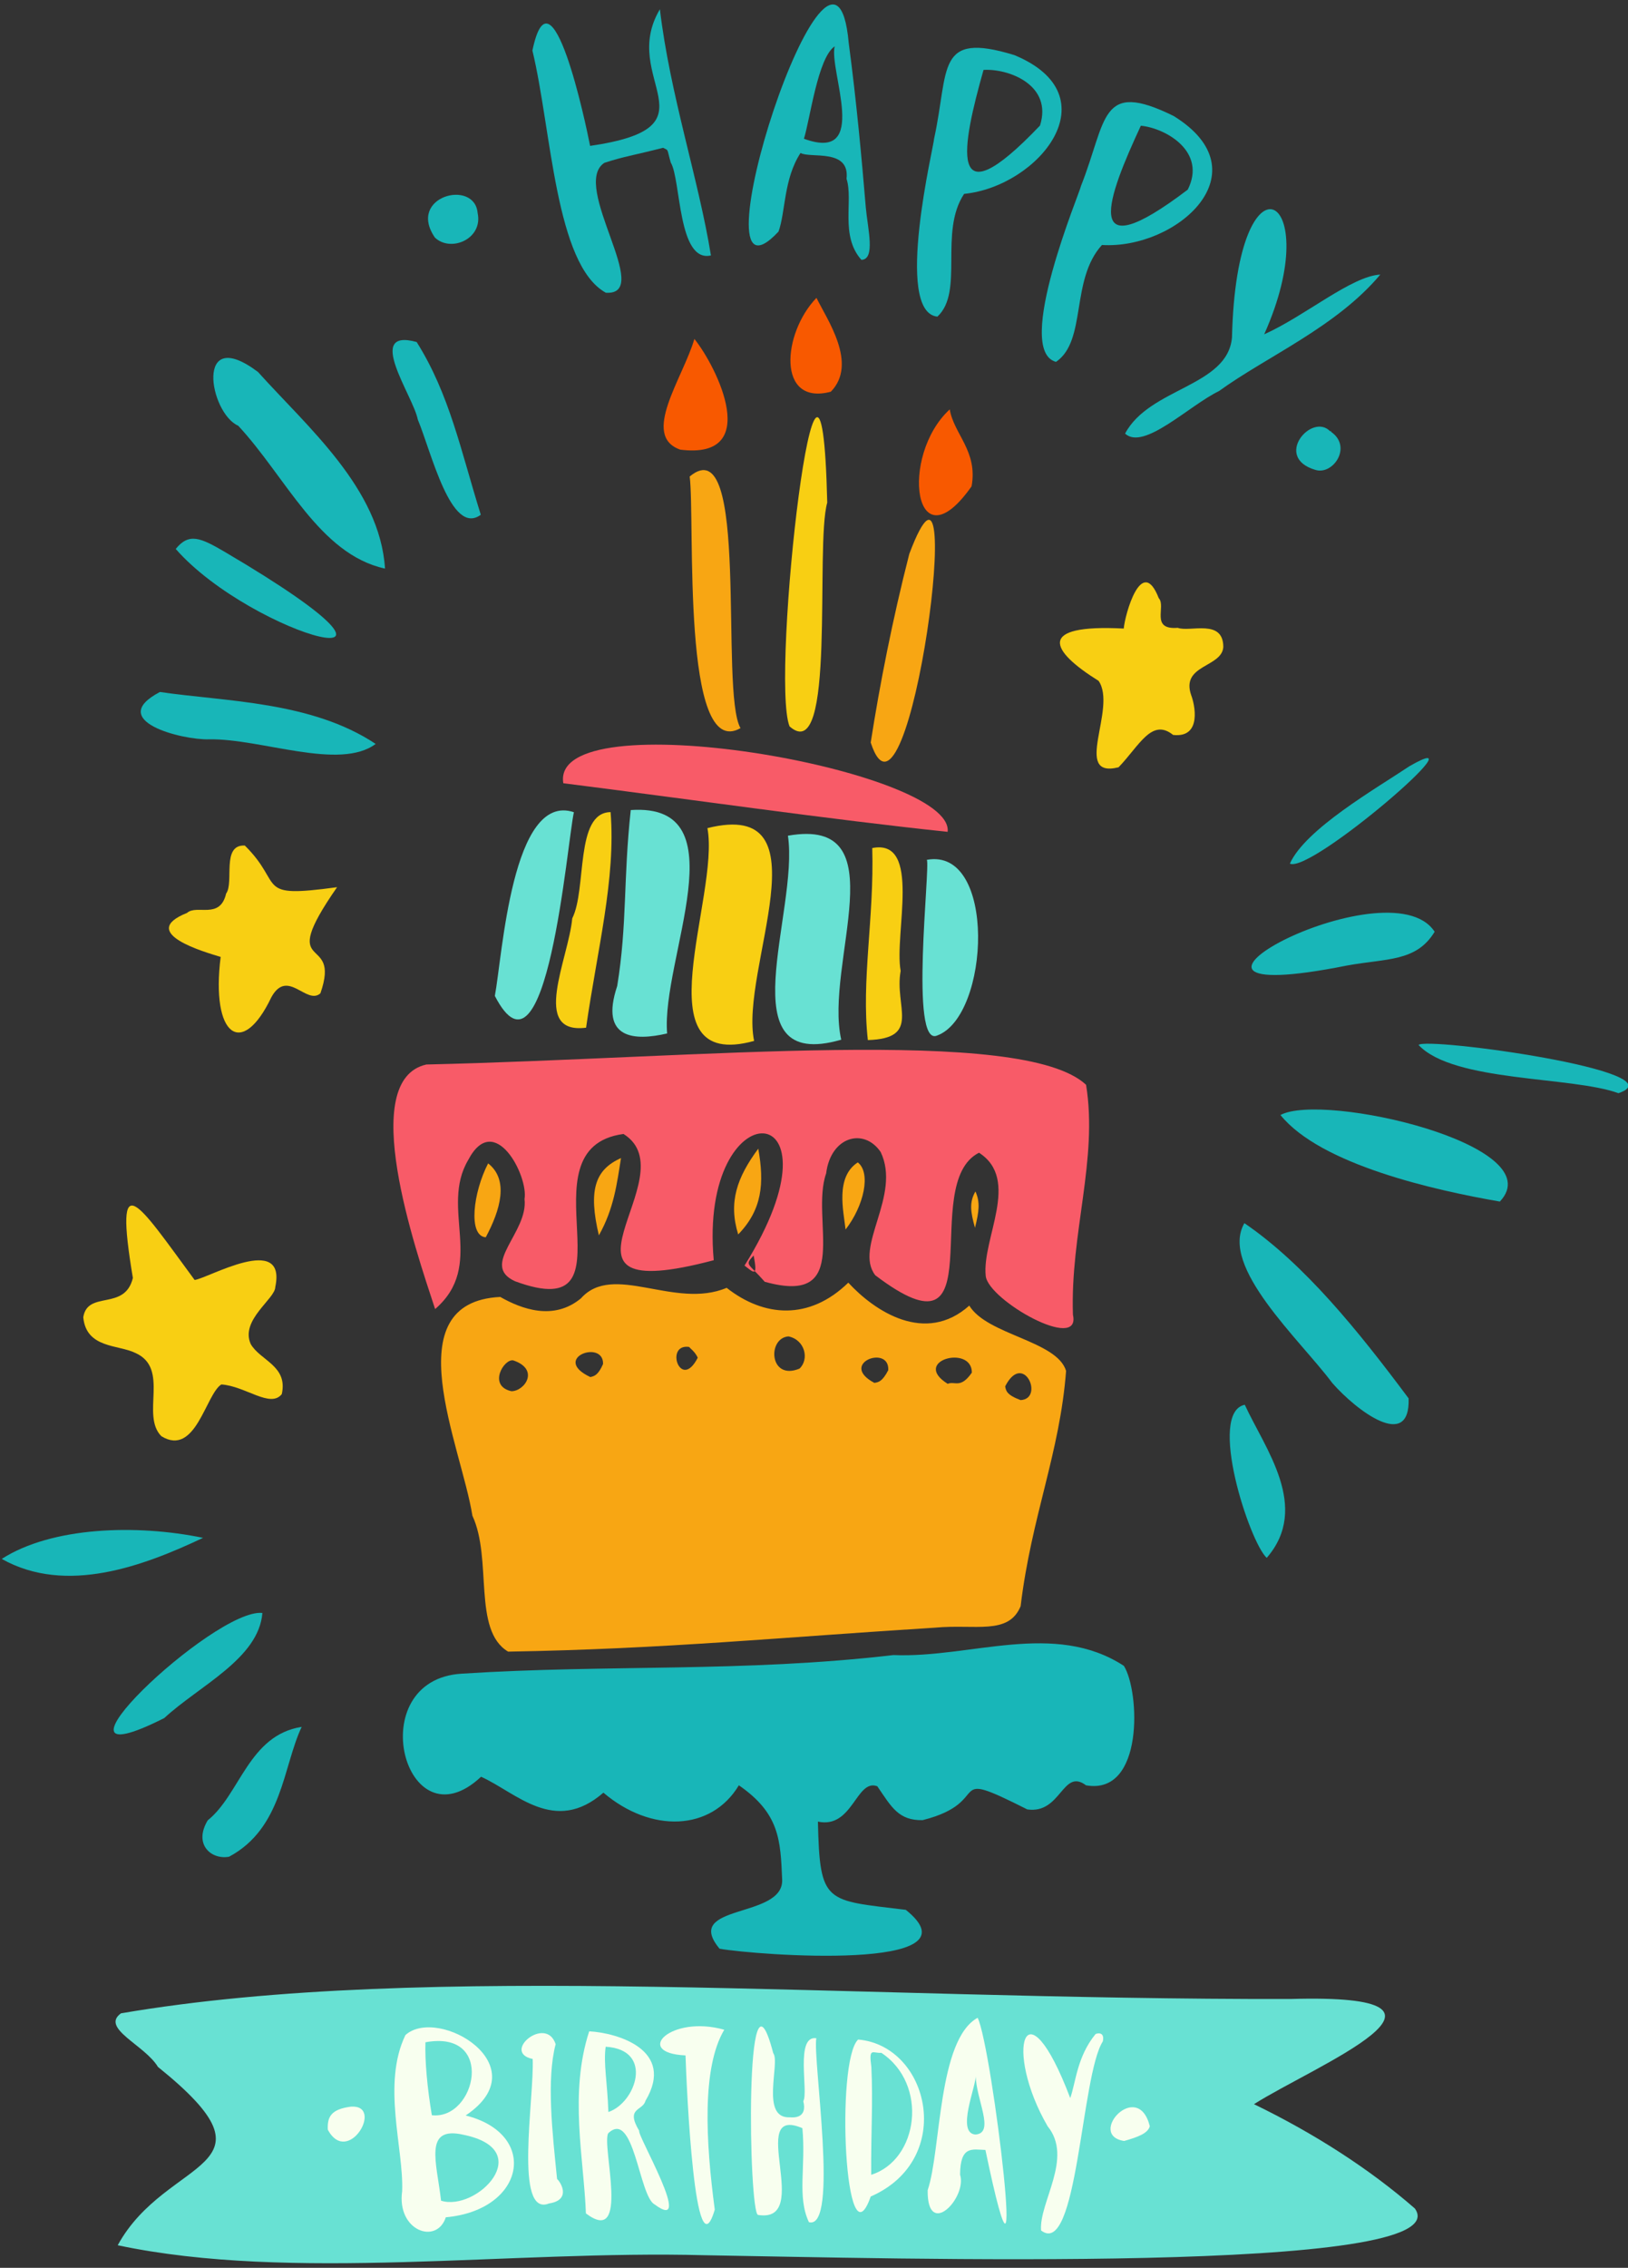 <svg width="148" height="206" viewBox="0 0 148 206" fill="none" xmlns="http://www.w3.org/2000/svg">
<rect x="0" y="0" width="148" height="206" fill="#333333" stroke="none"/>
<g clip-path="url(#clip0_1_5213)">
<path fill-rule="evenodd" clip-rule="evenodd" d="M128.623 200.61C124.504 197.022 119.519 193.815 113.997 191.134C119.502 187.648 135.831 181.046 117.301 181.58C77.045 181.659 38.948 178.111 11 182.882C9.104 184.237 13.182 185.774 14.356 187.748C26.098 197.198 15.163 195.79 10.701 203.95C26.538 207.298 46.424 204.384 64.076 204.857C80.664 205.116 132.943 206.653 128.623 200.61Z" fill="#68E1D3"/>
<path fill-rule="evenodd" clip-rule="evenodd" d="M62.639 122.349C60.392 122.036 61.871 126.403 63.431 123.328C63.317 123.087 63.205 122.87 62.639 122.349ZM54.824 123.9C54.882 121.626 50.052 123.38 53.666 125.087C54.029 125.003 54.373 124.925 54.824 123.9ZM80.75 124.464C80.889 122.1 76.182 123.852 79.484 125.614C79.858 125.561 80.211 125.503 80.75 124.464ZM92.78 127.179C94.972 127.069 93.045 122.689 91.381 125.926C91.443 126.333 91.527 126.714 92.78 127.179ZM46.491 126.372C47.694 126.374 49.084 124.395 46.666 123.574C45.815 123.396 44.324 125.884 46.491 126.372ZM88.351 124.683C88.361 122.106 82.799 123.606 86.154 125.702C86.805 125.421 87.312 126.183 88.351 124.683ZM71.682 121.393C69.734 121.536 69.926 125.456 72.681 124.32C73.583 123.481 73.195 121.713 71.682 121.393ZM88.117 118.596C89.739 121.27 96.086 121.779 96.916 124.524C96.348 132.002 93.771 137.724 92.784 145.901C91.686 148.56 88.68 147.504 84.981 147.852C71.371 148.695 60.374 149.796 46.192 150.027C42.938 148.088 44.783 141.62 42.946 137.682C41.939 131.329 35.79 118.285 45.479 117.809C47.41 118.905 50.323 119.997 52.81 117.94C55.749 114.64 61.322 118.974 66.06 116.982C69.444 119.642 73.563 119.97 77.118 116.512C79.529 119.124 84.121 122.158 88.117 118.596" fill="#F8A613"/>
<path fill-rule="evenodd" clip-rule="evenodd" d="M64.885 114.474C47.943 118.948 62.772 106.805 56.681 103.005C47.062 104.297 58.337 120.643 46.818 116.382C43.59 114.911 48.044 111.955 47.684 108.914C48.051 106.819 44.943 100.828 42.563 105.371C39.959 109.77 44.176 114.921 39.556 118.91C37.73 113.367 32.486 98.103 38.761 96.695C63.575 96.131 92.939 93.139 98.734 98.538C99.832 105.319 97.287 112.021 97.54 119.431C98.309 122.869 89.864 118.128 89.611 115.906C89.249 112.516 92.806 107.155 89.001 104.709C83.388 107.535 90.722 124.308 79.57 115.839C77.591 113.275 81.969 108.613 80.058 104.64C78.522 102.398 75.516 103.249 75.105 106.585C73.629 110.775 77.603 118.685 69.523 116.432C67.975 114.665 67.684 114.96 68.51 114.044C68.921 116.089 68.493 115.581 67.684 114.96C77.427 99.352 63.471 98.711 64.885 114.474" fill="#F85B68"/>
<path fill-rule="evenodd" clip-rule="evenodd" d="M54.855 162.839C50.414 166.698 46.939 162.834 43.734 161.393C36.798 167.897 32.793 152.571 41.984 152.029C55.334 151.173 67.536 151.934 81.22 150.339C88.239 150.633 95.818 147.191 102.171 151.32C103.619 153.621 104.025 163.108 98.729 162.171C96.59 160.565 96.477 164.804 93.391 164.36C85.597 160.438 90.557 163.648 83.876 165.334C81.681 165.378 81.043 164.142 79.756 162.257C77.834 161.538 77.529 166.146 74.356 165.468C74.525 173.002 75.037 172.584 82.345 173.482C89.399 179.135 68.704 177.603 65.415 177.013C61.978 172.89 71.239 174.332 71.105 170.749C70.958 167.147 70.87 164.724 67.169 162.169C64.656 166.349 59.187 166.517 54.855 162.839" fill="#18B6B8"/>
<path fill-rule="evenodd" clip-rule="evenodd" d="M17.693 116.267C18.86 116.144 26.076 111.927 25.026 116.906C25.024 117.984 21.818 119.903 22.791 122.084C23.649 123.594 26.196 124.056 25.617 126.637C24.575 127.944 22.322 125.908 20.123 125.758C18.699 126.642 17.794 132.367 14.672 130.461C12.765 128.554 15.481 124.294 12.295 122.891C10.759 122.135 7.835 122.493 7.57 119.653C7.97 117.17 11.345 119.118 12.079 116.084C10.325 105.577 12.485 109.197 17.693 116.267" fill="#F8CF13"/>
<path fill-rule="evenodd" clip-rule="evenodd" d="M86.149 75.561C75.542 74.452 62.414 72.559 51.21 71.146C49.94 63.51 86.808 69.906 86.149 75.561Z" fill="#F85B68"/>
<path fill-rule="evenodd" clip-rule="evenodd" d="M20.06 86.923C18.682 86.501 12.437 84.743 17.003 82.926C17.894 82.124 20.001 83.564 20.556 81.168C21.304 80.16 20.102 76.695 22.258 76.807C25.914 80.419 23.043 81.622 30.643 80.59C24.946 88.781 31.096 84.587 29.128 90.229C27.876 91.344 26.148 87.917 24.672 90.579C21.996 96.192 19.155 94.111 20.06 86.923" fill="#F8CF13"/>
<path fill-rule="evenodd" clip-rule="evenodd" d="M102.159 57.095C102.26 55.849 103.783 50.33 105.34 54.332C106.04 55.086 104.538 57.231 107.066 57.029C108.184 57.444 111.199 56.176 111.209 58.762C111.099 60.646 107.319 60.353 108.291 63.152C108.584 63.888 109.337 67.061 106.647 66.758C104.701 65.193 103.576 67.736 101.688 69.697C97.417 70.759 101.589 64.336 99.872 61.847C95.479 59.108 94.153 56.68 102.159 57.095" fill="#F8CF13"/>
<path fill-rule="evenodd" clip-rule="evenodd" d="M68.556 94.553C58.127 97.436 65.474 81.4 64.311 75.224C75.332 72.463 67.203 88.095 68.556 94.553Z" fill="#F8CF13"/>
<path fill-rule="evenodd" clip-rule="evenodd" d="M57.342 73.582C67.393 72.904 60.085 87.117 60.648 93.875C57.709 94.562 54.486 94.422 56.109 89.568C57.029 83.937 56.65 79.917 57.342 73.582" fill="#68E1D3"/>
<path fill-rule="evenodd" clip-rule="evenodd" d="M71.63 75.912C81.733 74.131 74.899 87.544 76.476 94.441C65.977 97.485 72.658 82.824 71.63 75.912Z" fill="#68E1D3"/>
<path fill-rule="evenodd" clip-rule="evenodd" d="M52.173 73.778C51.556 76.48 49.716 99.638 44.986 90.465C45.67 86.87 46.534 71.894 52.173 73.778Z" fill="#68E1D3"/>
<path fill-rule="evenodd" clip-rule="evenodd" d="M75.204 45.656C74.074 49.586 76.059 69.775 71.777 65.98C69.999 61.541 74.627 21.346 75.204 45.656" fill="#F8CF13"/>
<path fill-rule="evenodd" clip-rule="evenodd" d="M79.156 67.451C79.966 62.244 81.144 56.23 82.665 50.308C88.177 35.725 82.635 78.096 79.156 67.451Z" fill="#F8A613"/>
<path fill-rule="evenodd" clip-rule="evenodd" d="M67.318 66.142C61.911 69.227 63.202 47.265 62.7 43.283C68.231 38.68 65.393 62.822 67.318 66.142Z" fill="#F8A613"/>
<path fill-rule="evenodd" clip-rule="evenodd" d="M84.258 78.103C90.62 76.941 90.001 92.269 85.212 94.056C82.637 95.255 84.593 78.704 84.258 78.103Z" fill="#68E1D3"/>
<path fill-rule="evenodd" clip-rule="evenodd" d="M53.28 93.351C48.204 93.992 51.691 87.09 52.022 83.422C53.364 80.771 52.242 73.807 55.507 73.769C55.998 79.804 54.293 86.277 53.28 93.351Z" fill="#F8CF13"/>
<path fill-rule="evenodd" clip-rule="evenodd" d="M79.296 77.034C83.837 76.141 81.258 84.864 81.878 88.192C81.283 91.435 83.787 94.329 78.896 94.476C78.284 89.065 79.479 83.42 79.296 77.034Z" fill="#F8CF13"/>
<path fill-rule="evenodd" clip-rule="evenodd" d="M86.34 37.186C86.716 39.446 88.908 40.976 88.326 44.175C83.107 51.585 81.732 41.422 86.34 37.186Z" fill="#F85900"/>
<path fill-rule="evenodd" clip-rule="evenodd" d="M63.126 30.788C65.199 33.363 69.327 41.788 61.84 40.844C58.242 39.579 62.068 34.388 63.126 30.788" fill="#F85900"/>
<path fill-rule="evenodd" clip-rule="evenodd" d="M23.853 146.515C23.525 150.669 18.085 153.141 14.934 156.062C2.206 162.464 19.472 146.034 23.853 146.515Z" fill="#18B6B8"/>
<path fill-rule="evenodd" clip-rule="evenodd" d="M18.462 139.692C13.082 142.229 6.032 144.905 0.158 141.606C4.712 138.685 12.393 138.439 18.462 139.692Z" fill="#18B6B8"/>
<path fill-rule="evenodd" clip-rule="evenodd" d="M27.425 156.862C25.72 160.468 25.68 166.066 20.825 168.657C19.233 168.956 17.556 167.561 18.884 165.352C21.823 163.006 22.596 157.622 27.425 156.862" fill="#18B6B8"/>
<path fill-rule="evenodd" clip-rule="evenodd" d="M35.001 51.649C29.031 50.35 25.982 43.315 21.654 38.67C19.022 37.516 17.665 29.443 23.45 33.785C27.975 38.819 34.539 44.375 35.001 51.649" fill="#18B6B8"/>
<path fill-rule="evenodd" clip-rule="evenodd" d="M34.151 67.575C30.858 70.028 23.721 67.069 18.999 67.158C16.546 67.229 9.581 65.464 14.537 62.858C20.525 63.734 28.309 63.694 34.151 67.575Z" fill="#18B6B8"/>
<path fill-rule="evenodd" clip-rule="evenodd" d="M43.708 46.758C41.011 48.752 39.22 41.085 37.979 38.103C37.577 35.981 33.095 29.755 37.879 31.068C40.878 35.843 41.882 40.902 43.708 46.758Z" fill="#18B6B8"/>
<path fill-rule="evenodd" clip-rule="evenodd" d="M15.975 49.865C17.183 48.371 18.227 48.836 20.467 50.151C42.276 62.989 22.986 57.86 15.975 49.865Z" fill="#18B6B8"/>
<path fill-rule="evenodd" clip-rule="evenodd" d="M74.225 27.056C75.166 29.001 78.022 33.025 75.531 35.581C70.602 36.894 71.117 30.27 74.225 27.056" fill="#F85900"/>
<path fill-rule="evenodd" clip-rule="evenodd" d="M113.127 111.107C118.595 114.843 123.459 120.866 128.056 127.024C128.214 131.85 123.306 128.125 121.122 125.633C118.183 121.694 110.833 115.046 113.127 111.107Z" fill="#18B6B8"/>
<path fill-rule="evenodd" clip-rule="evenodd" d="M116.405 101.283C120.306 99.193 141.195 104.013 136.35 109.145C130.431 108.122 120.057 105.801 116.405 101.283" fill="#18B6B8"/>
<path fill-rule="evenodd" clip-rule="evenodd" d="M130.422 84.637C128.752 87.385 126.063 87.044 122.44 87.708C100.685 92.041 126.251 78.221 130.422 84.637Z" fill="#18B6B8"/>
<path fill-rule="evenodd" clip-rule="evenodd" d="M115.156 141.51C113.591 140.081 109.75 128.313 113.162 127.603C114.984 131.572 119.152 136.908 115.156 141.51Z" fill="#18B6B8"/>
<path fill-rule="evenodd" clip-rule="evenodd" d="M128.96 94.922C129.622 94.161 152.862 97.349 147.131 99.302C142.887 97.752 132.136 98.313 128.96 94.922Z" fill="#18B6B8"/>
<path fill-rule="evenodd" clip-rule="evenodd" d="M117.261 78.447C118.69 75.294 125.058 71.654 128.13 69.6C135.121 65.575 119.177 79.383 117.261 78.447Z" fill="#18B6B8"/>
<path fill-rule="evenodd" clip-rule="evenodd" d="M44.375 105.677C46.282 107.172 45.493 109.899 44.16 112.391C42.531 112.264 43.012 108.307 44.375 105.677Z" fill="#F8A613"/>
<path fill-rule="evenodd" clip-rule="evenodd" d="M68.933 104.34C69.501 107.507 69.28 109.899 67.109 112.13C66.201 109.194 67.003 106.954 68.933 104.34Z" fill="#F8A613"/>
<path fill-rule="evenodd" clip-rule="evenodd" d="M54.444 112.215C53.478 108.152 54.068 106.256 56.455 105.195C56.084 107.518 55.816 109.776 54.444 112.215Z" fill="#F8A613"/>
<path fill-rule="evenodd" clip-rule="evenodd" d="M76.87 111.685C76.686 110.007 75.92 106.925 77.98 105.587C79.202 106.538 78.541 109.536 76.87 111.685Z" fill="#F8A613"/>
<path fill-rule="evenodd" clip-rule="evenodd" d="M88.635 111.528C88.218 110.048 88.116 109.201 88.675 108.228C89.117 109.205 89.005 110.044 88.635 111.528Z" fill="#F8A613"/>
<path fill-rule="evenodd" clip-rule="evenodd" d="M38.676 185.513C38.618 187.151 38.845 189.701 39.259 192.138C43.276 192.59 45.085 184.335 38.676 185.513ZM40.097 199.901C43.329 200.921 48.869 195.283 42.127 193.913C38.468 193.075 39.706 196.45 40.097 199.901ZM42.331 192.162C49.03 193.831 47.774 200.751 40.528 201.411C39.699 203.935 36.051 202.646 36.559 199.034C36.711 195.175 34.701 189.317 36.858 184.854C39.838 182.194 49.058 187.658 42.331 192.162" fill="#F8FFEF"/>
<path fill-rule="evenodd" clip-rule="evenodd" d="M72.945 193.316C67.789 191.112 73.998 202 68.919 201.197C68.056 201.189 67.659 176.394 70.294 186.501C70.959 187.341 69.069 192.472 71.822 192.328C72.227 192.365 73.403 192.376 73.028 190.863C73.515 190.024 72.261 184.857 74.213 185.145C73.857 186.938 76.313 202.617 73.536 201.852C72.444 199.519 73.273 196.866 72.945 193.316" fill="#F8FFEF"/>
<path fill-rule="evenodd" clip-rule="evenodd" d="M88.706 188.525C88.759 189.452 86.902 193.76 88.674 193.892C90.505 193.773 88.696 190.638 88.706 188.525ZM89.584 195.293C88.385 195.255 87.3 194.874 87.279 197.533C87.945 199.645 84.277 203.438 84.333 198.948C85.562 195.354 85.239 185.284 88.875 183.288C90.193 185.865 93.646 214.738 89.584 195.293Z" fill="#F8FFEF"/>
<path fill-rule="evenodd" clip-rule="evenodd" d="M55.308 191.847C57.803 191.016 59.491 186.184 55.062 185.917C54.846 187.419 55.216 189.144 55.308 191.847ZM55.286 193.784C54.687 194.935 57.321 204.115 53.264 201.059C53.083 196.105 51.724 190.161 53.563 184.517C56.108 184.653 61.44 186.197 58.676 190.835C58.439 191.763 56.828 191.427 58.115 193.564C57.847 193.828 63.216 202.988 59.506 200.239C58.092 199.494 57.636 191.529 55.286 193.784" fill="#F8FFEF"/>
<path fill-rule="evenodd" clip-rule="evenodd" d="M97.295 190.581C97.805 189.135 97.91 186.833 99.587 184.776C99.596 184.734 100.469 184.441 100.257 185.43C98.267 188.509 97.973 205.178 94.643 202.607C94.442 200.054 97.596 196.027 95.24 193.142C91.213 186.221 93.17 179.718 97.295 190.581" fill="#F8FFEF"/>
<path fill-rule="evenodd" clip-rule="evenodd" d="M79.2 197.549C83.494 196.205 84.425 189.33 80.124 186.47C79.347 186.537 78.957 185.905 79.215 187.767C79.37 191.139 79.174 193.421 79.2 197.549ZM79.156 199.523C76.822 206.192 75.941 187.228 78.011 185.264C84.509 185.82 86.887 196.153 79.156 199.523" fill="#F8FFEF"/>
<path fill-rule="evenodd" clip-rule="evenodd" d="M62.32 186.706C57.507 186.486 60.987 182.993 65.841 184.374C63.784 187.839 64.157 194.553 64.979 200.712C63.18 206.825 62.419 189.744 62.32 186.706Z" fill="#F8FFEF"/>
<path fill-rule="evenodd" clip-rule="evenodd" d="M48.425 187.029C45.542 186.425 49.65 183.021 50.512 185.685C49.666 188.923 50.22 193.745 50.642 197.925C51.124 198.404 51.825 199.863 49.92 200.151C46.693 201.455 48.582 190.569 48.425 187.029" fill="#F8FFEF"/>
<path fill-rule="evenodd" clip-rule="evenodd" d="M31.908 191.359C34.964 191.156 31.646 196.841 29.802 193.459C29.742 192.31 30.068 191.595 31.908 191.359" fill="#F8FFEF"/>
<path fill-rule="evenodd" clip-rule="evenodd" d="M102.197 194.477C98.763 193.959 103.433 188.793 104.529 193.136C104.354 193.781 103.479 194.114 102.197 194.477Z" fill="#F8FFEF"/>
<path fill-rule="evenodd" clip-rule="evenodd" d="M59.99 0.84C56.203 7.221 65.527 11.526 53.645 13.252C53.239 11.15 50.111 -3.594 48.401 4.59C50.143 11.802 50.469 24.047 55.077 26.592C59.505 26.876 51.824 16.847 54.939 14.793C56.707 14.212 57.589 14.115 60.281 13.424C60.823 13.715 60.588 13.403 60.978 14.767C61.913 16.305 61.608 23.894 64.629 23.203C63.519 16.319 60.913 8.621 59.99 0.84" fill="#18B6B8"/>
<path fill-rule="evenodd" clip-rule="evenodd" d="M94.546 11.404C85.992 20.379 87.482 13.191 89.411 6.352C91.683 6.21 95.715 7.714 94.546 11.404ZM92.208 5.003C85.035 2.81 86.306 6.258 84.915 12.612C84.95 13.026 81.212 28.359 85.219 28.761C87.67 26.491 85.332 21.103 87.646 17.612C94.444 16.934 101.136 8.693 92.208 5.003" fill="#18B6B8"/>
<path fill-rule="evenodd" clip-rule="evenodd" d="M107.977 17.226C98.103 24.72 100.717 17.862 103.714 11.419C105.98 11.642 109.72 13.77 107.977 17.226ZM106.69 10.534C99.96 7.225 100.664 10.831 98.276 16.881C98.246 17.297 92.109 31.834 96.001 32.872C98.829 30.933 97.282 25.446 100.176 22.253C106.994 22.668 114.916 15.6 106.69 10.534" fill="#18B6B8"/>
<path fill-rule="evenodd" clip-rule="evenodd" d="M73.085 12.604C73.648 10.801 74.346 5.242 75.879 4.209C75.345 6.461 79.142 14.816 73.085 12.604ZM78.711 18.867C78.335 14.391 77.871 9.28 77.156 3.897C75.768 -11.57 62.483 29.896 70.773 21.038C71.414 19.294 71.23 16.252 72.777 13.895C73.656 14.411 77.276 13.45 76.958 16.24C77.591 18.224 76.35 21.401 78.307 23.602C79.604 23.574 78.891 20.809 78.711 18.867Z" fill="#18B6B8"/>
<path fill-rule="evenodd" clip-rule="evenodd" d="M125.481 24.942C122.866 25.078 118.634 28.711 114.926 30.369C120.665 17.562 112.419 12.926 111.999 30.645C111.615 35.126 104.504 35.202 102.279 39.387C103.976 40.958 108.094 36.839 110.817 35.523C115.207 32.349 121.477 29.709 125.481 24.942" fill="#18B6B8"/>
<path fill-rule="evenodd" clip-rule="evenodd" d="M43.419 19.338C43.136 16.227 36.964 17.842 39.542 21.586C40.989 22.951 43.935 21.705 43.419 19.338Z" fill="#18B6B8"/>
<path fill-rule="evenodd" clip-rule="evenodd" d="M121 39.224C121.037 39.25 120.991 39.064 120.937 39.191C119.28 37.417 115.695 41.549 119.586 42.684C121.185 43.181 122.969 40.579 121 39.224Z" fill="#18B6B8"/>
</g>
<defs>
<clipPath id="clip0_1_5213">
<rect width="148" height="206" fill="white"/>
</clipPath>
</defs>
</svg>
